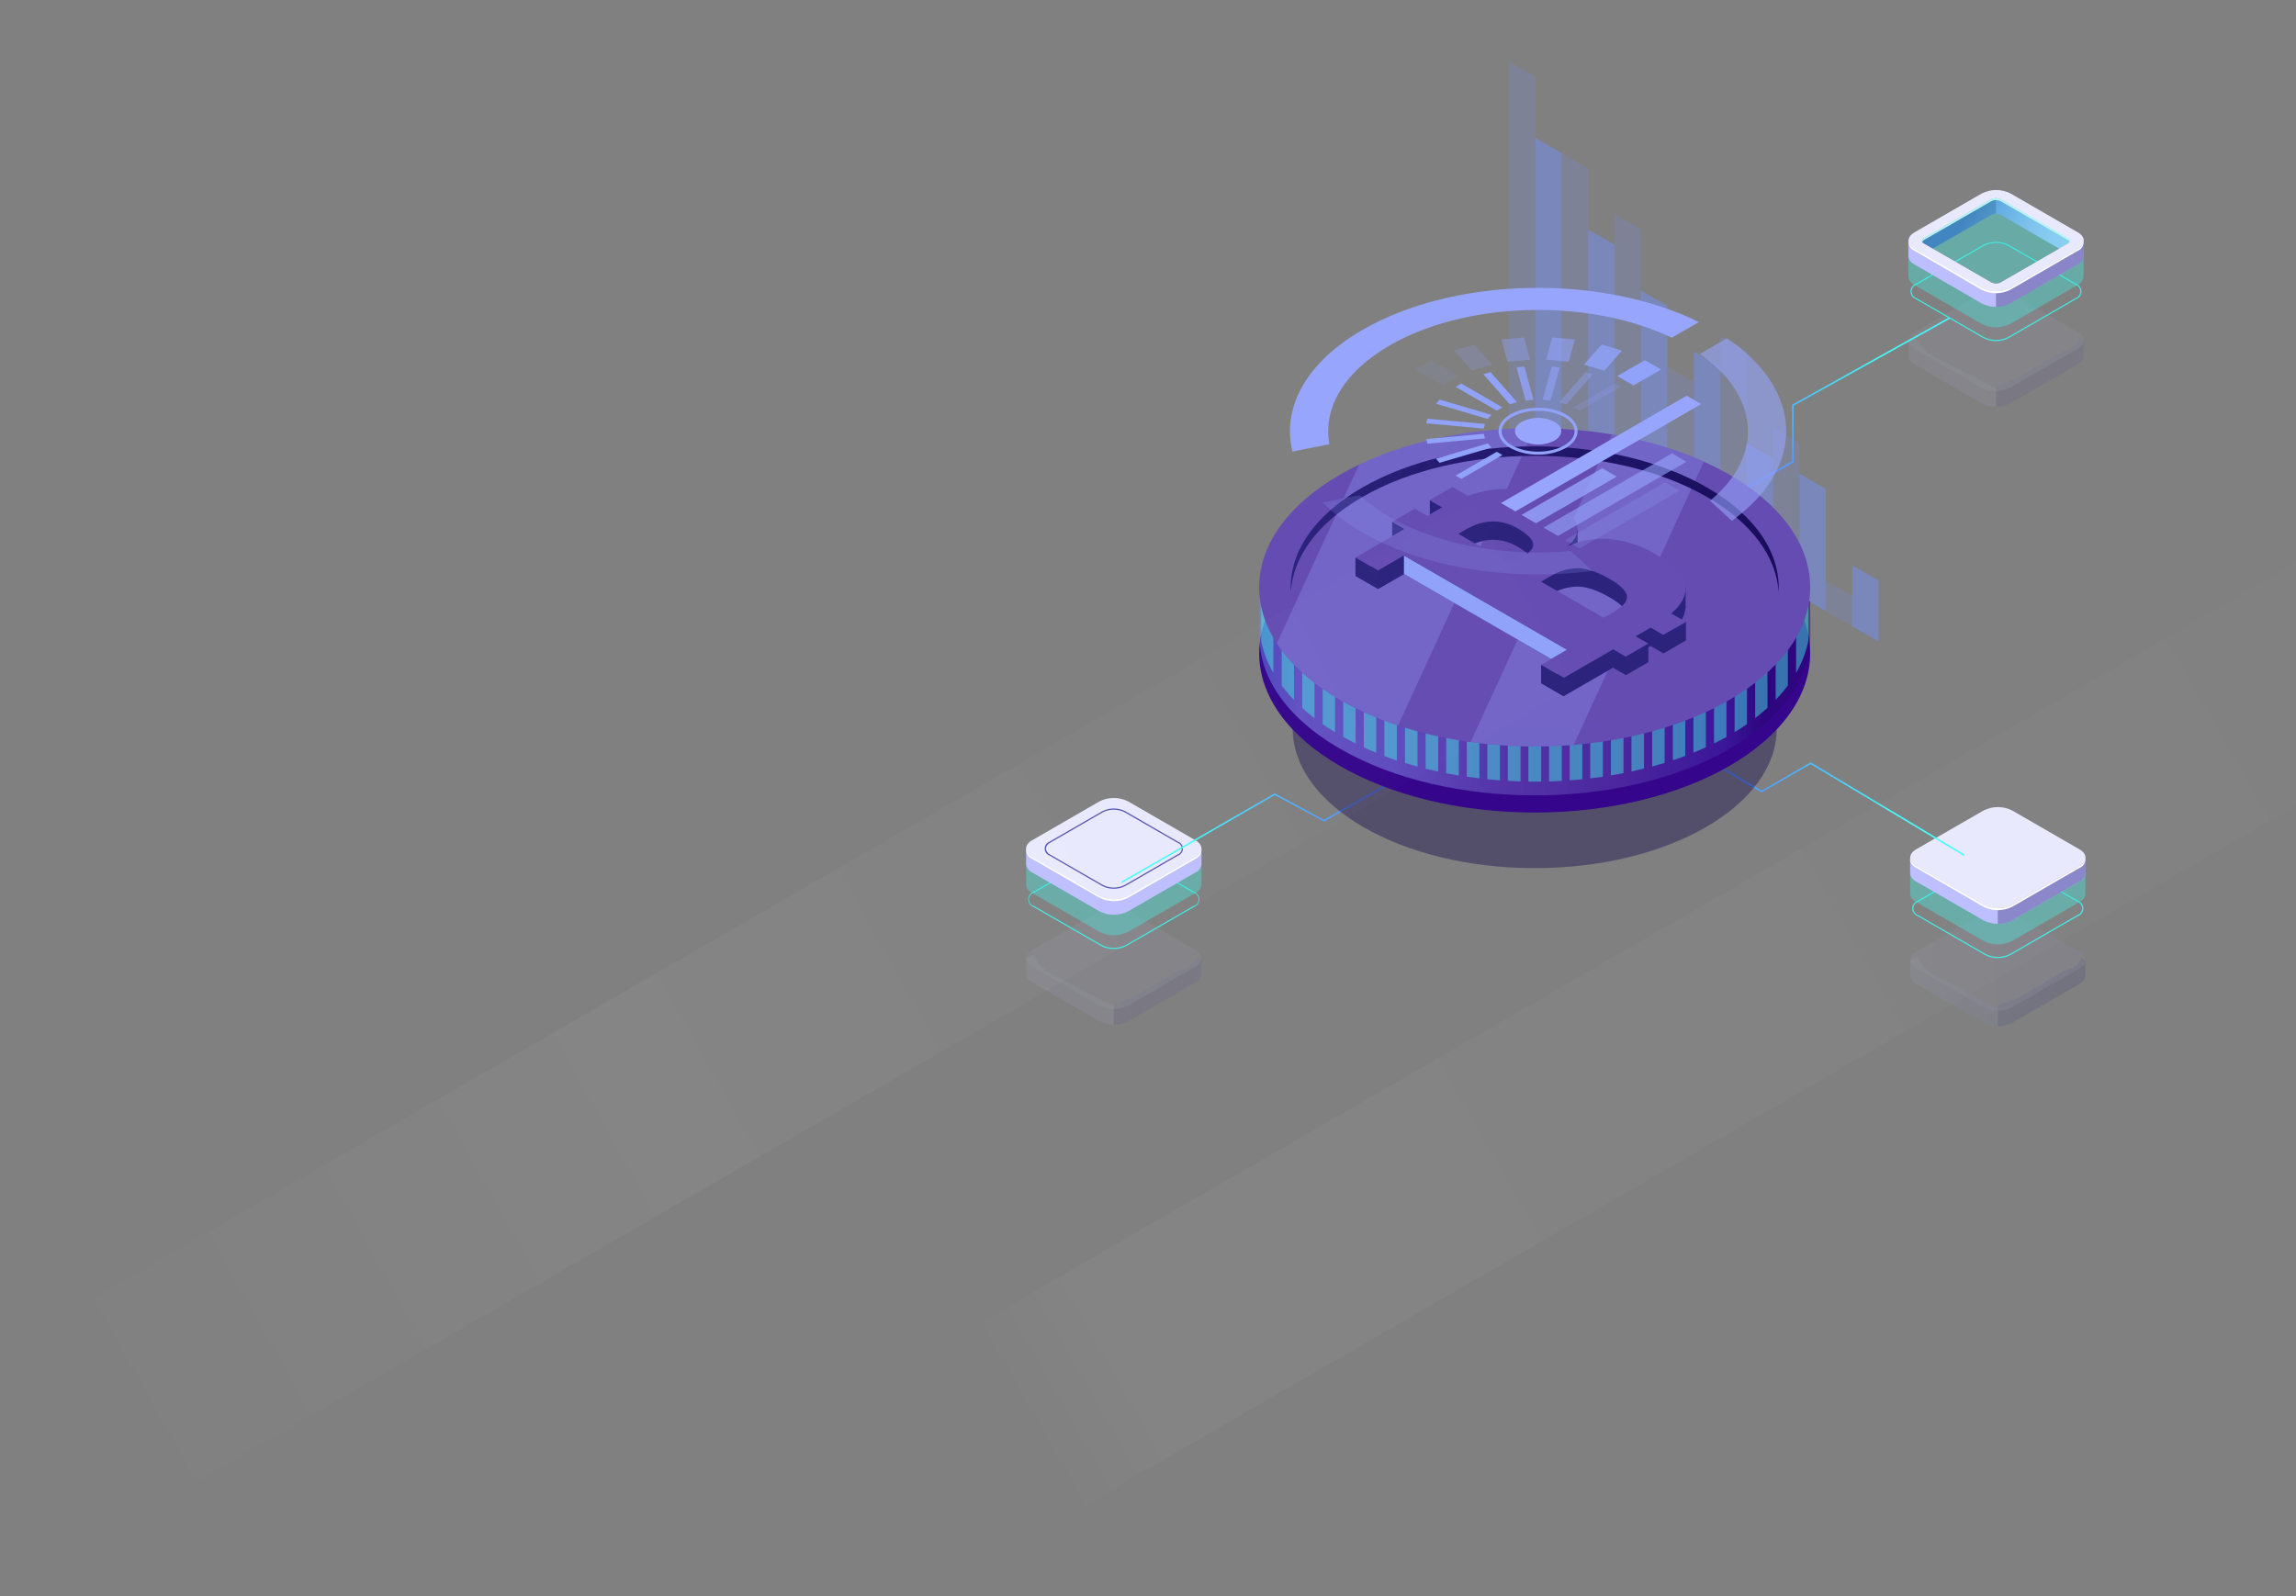 <svg width="1309" height="910" viewBox="0 0 1309 910" fill="none" xmlns="http://www.w3.org/2000/svg">
<rect x="0" y="0" width="1309" height="910" fill="#808080" stroke="none"/>
<g opacity="0.3">
<path opacity="0.3" d="M1188.93 556.146V547.437L1186.54 546.095C1185.86 550.197 1181.03 552.919 1176.97 553.482L1149.43 569.598L1137.42 573.933L1099.05 554.124L1099.94 553.619C1096.66 552.083 1094.89 548.584 1093.12 545.376L1090.54 546.912L1089 547.359V556.282C1089.1 557.296 1089.47 558.266 1090.06 559.095C1090.66 559.924 1091.46 560.583 1092.38 561.006L1130.88 583.206C1133.41 584.481 1136.2 585.146 1139.04 585.146C1141.87 585.146 1144.67 584.481 1147.2 583.206L1185.63 561.006C1186.54 560.588 1187.33 559.943 1187.92 559.133C1188.51 558.323 1188.88 557.374 1188.99 556.379C1189 556.302 1189 556.223 1188.99 556.146H1188.93Z" fill="url(#paint0_linear)"/>
<path opacity="0.3" d="M1176.96 553.482L1149.43 569.598L1138.98 573.37V585.15C1141.82 585.209 1144.63 584.54 1147.14 583.206L1185.57 561.006C1186.48 560.588 1187.27 559.943 1187.86 559.133C1188.45 558.323 1188.82 557.374 1188.93 556.379C1188.94 556.302 1188.94 556.223 1188.93 556.146V556.146V547.437L1186.74 546.212H1186.5C1185.77 550.255 1180.99 552.841 1176.96 553.482Z" fill="#0F054C"/>
<path opacity="0.3" d="M1130.88 574.342L1092.44 552.141C1087.93 549.556 1087.93 545.318 1092.44 542.713L1130.88 520.512C1133.41 519.237 1136.2 518.573 1139.04 518.573C1141.87 518.573 1144.67 519.237 1147.2 520.512L1185.63 542.713C1190.12 545.318 1190.12 549.556 1185.63 552.141L1147.2 574.342C1144.67 575.626 1141.87 576.295 1139.04 576.295C1136.2 576.295 1133.4 575.626 1130.88 574.342Z" fill="url(#paint1_linear)"/>
<g opacity="0.3">
<path opacity="0.3" d="M1130.88 574.342L1092.44 552.141C1087.93 549.556 1087.93 545.318 1092.44 542.713L1130.88 520.512C1133.41 519.237 1136.2 518.573 1139.04 518.573C1141.87 518.573 1144.67 519.237 1147.2 520.512L1185.63 542.713C1190.12 545.318 1190.12 549.556 1185.63 552.141L1147.2 574.342C1144.67 575.626 1141.87 576.295 1139.04 576.295C1136.2 576.295 1133.4 575.626 1130.88 574.342Z" fill="#0F054C"/>
</g>
</g>
<path d="M1138.98 546.29C1136.45 546.335 1133.96 545.74 1131.73 544.56L1093.3 522.359C1092.39 522.04 1091.6 521.447 1091.05 520.662C1090.49 519.877 1090.19 518.938 1090.19 517.975C1090.19 517.013 1090.49 516.074 1091.05 515.289C1091.6 514.504 1092.39 513.91 1093.3 513.592L1131.73 491.391C1133.97 490.26 1136.45 489.67 1138.97 489.67C1141.48 489.67 1143.96 490.26 1146.21 491.391L1184.66 513.592C1185.57 513.91 1186.35 514.504 1186.91 515.289C1187.47 516.074 1187.76 517.013 1187.76 517.975C1187.76 518.938 1187.47 519.877 1186.91 520.662C1186.35 521.447 1185.57 522.04 1184.66 522.359L1146.23 544.56C1143.99 545.74 1141.5 546.335 1138.98 546.29ZM1138.98 490.341C1136.57 490.293 1134.19 490.855 1132.06 491.974L1093.63 514.175C1092.83 514.44 1092.13 514.95 1091.64 515.632C1091.15 516.314 1090.88 517.134 1090.88 517.975C1090.88 518.817 1091.15 519.636 1091.64 520.319C1092.13 521.001 1092.83 521.511 1093.63 521.776L1132.06 543.976C1134.2 545.059 1136.57 545.624 1138.97 545.624C1141.37 545.624 1143.73 545.059 1145.88 543.976L1184.31 521.737C1185.11 521.472 1185.8 520.962 1186.29 520.28C1186.79 519.598 1187.05 518.778 1187.05 517.936C1187.05 517.095 1186.79 516.275 1186.29 515.593C1185.8 514.911 1185.11 514.401 1184.31 514.136L1145.88 491.935C1143.75 490.832 1141.37 490.283 1138.98 490.341V490.341Z" fill="#42E8E0"/>
<path opacity="0.4" d="M1188.93 509.451V496.29L1186.54 494.949C1185.86 499.07 1181.03 501.772 1176.97 502.336L1149.43 518.452L1137.42 522.787L1099.05 502.977L1099.94 502.472C1096.66 500.936 1094.89 497.437 1093.12 494.229L1090.54 495.765L1089 496.212V509.587C1089.1 510.601 1089.47 511.571 1090.06 512.4C1090.66 513.229 1091.46 513.888 1092.38 514.311L1130.88 536.511C1133.4 537.795 1136.2 538.465 1139.04 538.465C1141.87 538.465 1144.67 537.795 1147.2 536.511L1185.63 514.311C1186.54 513.893 1187.33 513.248 1187.92 512.438C1188.51 511.628 1188.88 510.679 1188.99 509.684C1189 509.607 1189 509.528 1188.99 509.451H1188.93Z" fill="#42E8E0"/>
<path d="M1188.93 497.748V489.039L1186.54 487.697C1185.86 491.819 1181.03 494.521 1176.97 495.085L1149.43 511.2L1137.42 515.535L1099.05 495.726L1099.94 495.221C1096.66 493.685 1094.89 490.186 1093.12 486.978L1090.54 488.533L1089 488.961V497.884C1089.1 498.898 1089.47 499.868 1090.06 500.697C1090.66 501.526 1091.46 502.185 1092.38 502.608L1130.88 524.808C1133.4 526.092 1136.2 526.762 1139.04 526.762C1141.87 526.762 1144.67 526.092 1147.2 524.808L1185.63 502.608C1186.54 502.19 1187.33 501.545 1187.92 500.735C1188.51 499.925 1188.88 498.976 1188.99 497.981C1189 497.904 1189 497.825 1188.99 497.748H1188.93Z" fill="url(#paint2_linear)"/>
<path opacity="0.3" d="M1176.96 495.084L1149.43 511.2L1138.98 514.971V526.752C1141.82 526.81 1144.63 526.141 1147.14 524.808L1185.57 502.607C1186.48 502.19 1187.27 501.545 1187.86 500.735C1188.45 499.924 1188.82 498.976 1188.93 497.981C1188.94 497.903 1188.94 497.825 1188.93 497.747V497.747V489.038L1186.74 487.813H1186.5C1185.77 491.857 1180.99 494.52 1176.96 495.084Z" fill="#0F054C"/>
<path d="M1130.88 515.904L1092.44 493.704C1087.93 491.099 1087.93 486.861 1092.44 484.275L1130.88 462.133C1133.4 460.849 1136.2 460.18 1139.04 460.18C1141.87 460.18 1144.67 460.849 1147.2 462.133L1185.63 484.334C1190.12 486.919 1190.12 491.157 1185.63 493.762L1147.14 515.904C1144.62 517.17 1141.83 517.829 1139.01 517.829C1136.18 517.829 1133.4 517.17 1130.88 515.904V515.904Z" fill="url(#paint3_linear)"/>
<path d="M1185.57 493.763L1147.14 515.905C1144.61 517.18 1141.81 517.844 1138.98 517.844C1136.14 517.844 1133.35 517.18 1130.82 515.905L1092.38 493.705C1091.54 493.309 1090.81 492.727 1090.23 492.002C1089.65 491.278 1089.24 490.43 1089.04 489.525C1088.77 491.469 1089.89 493.413 1092.38 494.774L1130.87 517.033C1133.4 518.317 1136.2 518.986 1139.04 518.986C1141.87 518.986 1144.67 518.317 1147.2 517.033L1185.63 494.832C1186.66 494.405 1187.53 493.672 1188.12 492.733C1188.72 491.794 1189.01 490.694 1188.95 489.583C1188.75 490.492 1188.33 491.341 1187.75 492.066C1187.16 492.79 1186.42 493.371 1185.57 493.763V493.763Z" fill="white"/>
<path d="M1119.68 488L1032.25 435.683L1004.46 451.718H1004.13L950 419.81L950.323 419L1004.46 450.746L1032.25 434.711L1032.9 435.035L1120 487.19L1119.68 488Z" fill="url(#paint4_linear)"/>
<g opacity="0.3">
<path opacity="0.3" d="M685 555.204V546.494L682.589 545.153C681.909 549.274 677.068 551.977 673.025 552.54L645.459 568.656L633.445 572.991L595.051 553.182L595.945 552.676C592.659 551.141 590.89 547.641 589.121 544.434L586.536 545.989L585 546.417V555.34C585.102 556.354 585.468 557.324 586.061 558.153C586.655 558.982 587.455 559.641 588.383 560.064L626.835 582.264C629.365 583.548 632.162 584.218 635 584.218C637.837 584.218 640.634 583.548 643.165 582.264L681.617 560.064C682.531 559.649 683.323 559.005 683.916 558.194C684.508 557.384 684.882 556.434 685 555.437C685 555.437 685 555.281 685 555.204V555.204Z" fill="url(#paint5_linear)"/>
<path opacity="0.3" d="M673.024 552.579L645.458 568.694L634.999 572.466V584.246C637.842 584.305 640.653 583.636 643.164 582.302L681.616 560.102C682.531 559.687 683.323 559.043 683.915 558.233C684.508 557.422 684.881 556.472 684.999 555.475C684.999 555.475 684.999 555.32 684.999 555.242V546.533L682.783 545.308H682.55C681.811 549.313 677.029 551.976 673.024 552.579Z" fill="#0F054C"/>
<path opacity="0.3" d="M626.835 573.419L588.383 551.218C583.872 548.613 583.872 544.375 588.383 541.79L626.835 519.531C629.365 518.247 632.162 517.578 635 517.578C637.837 517.578 640.634 518.247 643.165 519.531L681.617 541.732C686.108 544.317 686.108 548.555 681.617 551.16L643.165 573.419C640.632 574.694 637.835 575.358 635 575.358C632.164 575.358 629.368 574.694 626.835 573.419V573.419Z" fill="url(#paint6_linear)"/>
<g opacity="0.3">
<path opacity="0.3" d="M626.835 573.419L588.383 551.218C583.873 548.613 583.873 544.375 588.383 541.79L626.835 519.531C629.365 518.247 632.163 517.577 635 517.577C637.838 517.577 640.635 518.247 643.165 519.531L681.617 541.731C686.108 544.317 686.108 548.555 681.617 551.16L643.165 573.419C640.632 574.694 637.836 575.358 635 575.358C632.165 575.358 629.368 574.694 626.835 573.419V573.419Z" fill="#0F054C"/>
</g>
</g>
<path d="M635 541.11C632.474 541.165 629.977 540.569 627.749 539.379L589.296 517.179C588.395 516.856 587.615 516.262 587.064 515.479C586.513 514.696 586.217 513.762 586.217 512.805C586.217 511.847 586.513 510.913 587.064 510.13C587.615 509.347 588.395 508.754 589.296 508.431L627.749 486.23C629.996 485.09 632.48 484.495 635 484.495C637.52 484.495 640.004 485.09 642.251 486.23L680.703 508.431C681.605 508.754 682.384 509.347 682.936 510.13C683.487 510.913 683.783 511.847 683.783 512.805C683.783 513.762 683.487 514.696 682.936 515.479C682.384 516.262 681.605 516.856 680.703 517.179L642.251 539.379C640.022 540.569 637.525 541.165 635 541.11ZM628.079 538.796C630.222 539.879 632.589 540.444 634.99 540.444C637.391 540.444 639.758 539.879 641.901 538.796L680.353 516.596C681.212 516.4 681.979 515.918 682.529 515.229C683.078 514.541 683.377 513.686 683.377 512.805C683.377 511.924 683.078 511.069 682.529 510.38C681.979 509.691 681.212 509.21 680.353 509.014L641.901 486.814C639.761 485.721 637.393 485.152 634.99 485.152C632.587 485.152 630.219 485.721 628.079 486.814L589.627 509.014C588.768 509.21 588.001 509.691 587.451 510.38C586.902 511.069 586.603 511.924 586.603 512.805C586.603 513.686 586.902 514.541 587.451 515.229C588.001 515.918 588.768 516.4 589.627 516.596L628.079 538.796Z" fill="#42E8E0"/>
<path opacity="0.4" d="M685 504.29V491.11L682.589 489.768C681.909 493.89 677.068 496.592 673.024 497.155L645.459 513.271L633.445 517.587L595.05 497.778L595.945 497.272C592.659 495.736 590.89 492.237 589.121 489.03L586.536 490.585L585 491.012V504.407C585.093 505.421 585.456 506.392 586.051 507.219C586.646 508.046 587.451 508.7 588.383 509.111L626.835 531.312C629.365 532.596 632.162 533.265 635 533.265C637.837 533.265 640.634 532.596 643.165 531.312L681.617 509.111C682.531 508.696 683.323 508.052 683.916 507.242C684.508 506.431 684.882 505.482 685 504.484C685 504.484 685 504.329 685 504.251V504.29Z" fill="#42E8E0"/>
<path d="M685 492.568V483.859L682.589 482.517C681.909 486.638 677.068 489.341 673.024 489.904L645.459 506.02L633.445 510.355L595.05 490.546L595.945 490.04C592.659 488.505 590.89 485.006 589.121 481.817L586.536 483.353L585 483.781V492.723C585.105 493.734 585.472 494.7 586.066 495.525C586.659 496.35 587.458 497.006 588.383 497.428L626.835 519.628C629.365 520.912 632.162 521.582 635 521.582C637.837 521.582 640.634 520.912 643.165 519.628L681.617 497.428C682.531 497.013 683.323 496.369 683.916 495.559C684.508 494.748 684.882 493.798 685 492.801C685 492.801 685 492.645 685 492.568V492.568Z" fill="url(#paint7_linear)"/>
<path d="M626.835 510.783L588.383 488.582C583.872 485.977 583.872 481.739 588.383 479.154L626.835 456.953C629.365 455.669 632.162 455 635 455C637.837 455 640.634 455.669 643.165 456.953L681.617 479.154C686.108 481.759 686.108 485.977 681.617 488.582L643.165 510.783C640.634 512.067 637.837 512.736 635 512.736C632.162 512.736 629.365 512.067 626.835 510.783Z" fill="url(#paint8_linear)"/>
<path d="M635 506.739C632.719 506.79 630.463 506.255 628.449 505.184L598.414 487.843C597.593 487.552 596.882 487.013 596.379 486.301C595.876 485.589 595.607 484.739 595.607 483.868C595.607 482.996 595.876 482.146 596.379 481.434C596.882 480.723 597.593 480.184 598.414 479.892L628.449 462.552C630.478 461.518 632.723 460.978 635 460.978C637.277 460.978 639.522 461.518 641.551 462.552L671.586 479.892C672.408 480.184 673.118 480.723 673.621 481.434C674.124 482.146 674.394 482.996 674.394 483.868C674.394 484.739 674.124 485.589 673.621 486.301C673.118 487.013 672.408 487.552 671.586 487.843L641.551 505.184C639.537 506.255 637.281 506.79 635 506.739V506.739ZM628.779 504.601C630.704 505.579 632.832 506.089 634.99 506.089C637.149 506.089 639.277 505.579 641.201 504.601L671.256 487.26C671.977 487.032 672.607 486.581 673.054 485.971C673.501 485.361 673.742 484.624 673.742 483.868C673.742 483.112 673.501 482.375 673.054 481.765C672.607 481.155 671.977 480.703 671.256 480.476L641.201 463.154C639.277 462.176 637.149 461.666 634.99 461.666C632.832 461.666 630.704 462.176 628.779 463.154L598.744 480.495C598.069 480.789 597.485 481.257 597.051 481.851C596.617 482.446 596.349 483.145 596.276 483.878C596.352 484.612 596.62 485.312 597.054 485.91C597.487 486.507 598.07 486.979 598.744 487.28L628.779 504.601Z" fill="#5351AF"/>
<path d="M681.617 488.583L643.164 510.783C640.634 512.067 637.837 512.737 634.999 512.737C632.162 512.737 629.365 512.067 626.835 510.783L588.382 488.583C587.543 488.187 586.806 487.605 586.226 486.88C585.647 486.156 585.24 485.309 585.039 484.403C584.994 485.517 585.29 486.618 585.888 487.559C586.485 488.501 587.355 489.237 588.382 489.671L626.835 511.872C629.367 513.147 632.164 513.811 634.999 513.811C637.835 513.811 640.631 513.147 643.164 511.872L681.617 489.671C682.643 489.239 683.512 488.502 684.107 487.56C684.701 486.618 684.992 485.516 684.941 484.403C684.742 485.307 684.34 486.154 683.763 486.878C683.187 487.603 682.453 488.186 681.617 488.583V488.583Z" fill="white"/>
<path d="M639.709 503.441L726.839 453.308L754.723 468.352L755.046 468.35L809.002 437.768L808.674 437.002L754.718 467.43L726.834 452.386L726.189 452.697L639.382 502.675L639.709 503.441Z" fill="url(#paint9_linear)"/>
<g opacity="0.3">
<path opacity="0.3" d="M1187.9 202.896V194.187L1185.5 192.845C1184.82 196.947 1179.98 199.669 1175.94 200.232L1148.4 216.329L1136.4 220.683L1098.04 200.874L1098.93 200.349C1095.65 198.833 1093.88 195.314 1092.12 192.126L1089.53 193.662L1088 194.089V203.032C1088.09 204.047 1088.45 205.019 1089.05 205.846C1089.64 206.674 1090.45 207.326 1091.38 207.736L1129.79 229.937C1132.32 231.221 1135.12 231.89 1137.95 231.89C1140.79 231.89 1143.58 231.221 1146.11 229.937L1184.52 207.736C1185.44 207.322 1186.23 206.678 1186.82 205.867C1187.41 205.057 1187.79 204.107 1187.9 203.11V202.896V202.896Z" fill="url(#paint10_linear)"/>
<path opacity="0.3" d="M1175.94 200.232L1148.4 216.329L1137.95 220.119V231.9C1140.79 231.959 1143.6 231.289 1146.11 229.956L1184.52 207.756C1185.44 207.341 1186.23 206.697 1186.82 205.886C1187.41 205.076 1187.78 204.126 1187.9 203.129V202.915V194.206L1185.71 192.981H1185.47C1184.7 197.005 1179.94 199.669 1175.94 200.232Z" fill="#0F054C"/>
<path opacity="0.3" d="M1129.79 221.091L1091.48 198.891C1086.97 196.286 1086.97 192.067 1091.48 189.462L1129.79 167.184C1132.32 165.9 1135.12 165.231 1137.95 165.231C1140.79 165.231 1143.58 165.9 1146.11 167.184L1184.52 189.385C1189.03 191.99 1189.03 196.208 1184.52 198.813L1146.11 221.014C1143.59 222.31 1140.8 222.992 1137.96 223.006C1135.13 223.019 1132.33 222.363 1129.79 221.091V221.091Z" fill="url(#paint11_linear)"/>
<g opacity="0.3">
<path opacity="0.3" d="M1129.79 221.091L1091.48 198.891C1086.97 196.286 1086.97 192.067 1091.48 189.462L1129.79 167.184C1132.32 165.9 1135.12 165.231 1137.95 165.231C1140.79 165.231 1143.58 165.9 1146.11 167.184L1184.52 189.385C1189.03 191.99 1189.03 196.208 1184.52 198.813L1146.11 221.014C1143.59 222.31 1140.8 222.992 1137.96 223.006C1135.13 223.019 1132.33 222.363 1129.79 221.091V221.091Z" fill="#0F054C"/>
</g>
</g>
<path d="M1137.95 194.498C1135.43 194.543 1132.94 193.948 1130.71 192.768L1092.29 170.567C1091.39 170.248 1090.6 169.655 1090.04 168.87C1089.49 168.085 1089.19 167.146 1089.19 166.183C1089.19 165.221 1089.49 164.282 1090.04 163.497C1090.6 162.712 1091.39 162.118 1092.29 161.8L1130.71 139.599C1132.96 138.467 1135.44 137.878 1137.95 137.878C1140.47 137.878 1142.95 138.467 1145.2 139.599L1183.61 161.8C1184.52 162.118 1185.31 162.712 1185.86 163.497C1186.42 164.282 1186.72 165.221 1186.72 166.183C1186.72 167.146 1186.42 168.085 1185.86 168.87C1185.31 169.655 1184.52 170.248 1183.61 170.567L1145.2 192.768C1142.97 193.948 1140.47 194.543 1137.95 194.498ZM1137.95 138.53C1135.55 138.488 1133.18 139.057 1131.06 140.182L1092.62 162.383C1091.83 162.648 1091.13 163.158 1090.64 163.84C1090.15 164.522 1089.88 165.342 1089.88 166.183C1089.88 167.025 1090.15 167.844 1090.64 168.527C1091.13 169.209 1091.83 169.719 1092.62 169.984L1131.06 192.184C1133.2 193.267 1135.56 193.832 1137.96 193.832C1140.36 193.832 1142.73 193.267 1144.87 192.184L1183.28 169.984C1184.08 169.719 1184.77 169.209 1185.27 168.527C1185.76 167.844 1186.02 167.025 1186.02 166.183C1186.02 165.342 1185.76 164.522 1185.27 163.84C1184.77 163.158 1184.08 162.648 1183.28 162.383L1144.87 140.182C1142.74 139.057 1140.36 138.488 1137.95 138.53V138.53Z" fill="#42E8E0"/>
<path opacity="0.4" d="M1187.9 157.659V144.498L1185.5 143.156C1184.82 147.258 1179.98 149.98 1175.94 150.544L1148.4 166.659L1136.4 171.072L1098.04 151.263L1098.93 150.757C1095.65 149.222 1093.88 145.722 1092.12 142.515L1089.53 144.051L1088 144.498V157.873C1088.12 158.883 1088.51 159.844 1089.12 160.659C1089.73 161.474 1090.54 162.115 1091.48 162.519L1129.79 184.68C1132.32 185.964 1135.12 186.634 1137.95 186.634C1140.79 186.634 1143.58 185.964 1146.11 184.68L1184.52 162.48C1185.44 162.065 1186.23 161.421 1186.82 160.611C1187.41 159.8 1187.79 158.85 1187.9 157.853V157.62V157.659Z" fill="#42E8E0"/>
<path d="M1187.9 145.956V137.247L1185.5 135.905C1184.82 140.007 1179.98 142.729 1175.94 143.292L1148.4 159.408L1136.4 163.743L1098.04 143.856L1098.93 143.351C1095.65 141.815 1093.88 138.316 1092.12 135.108L1089.53 136.644L1088 137.091V146.014C1088.1 147.028 1088.47 147.998 1089.06 148.827C1089.65 149.656 1090.45 150.315 1091.38 150.738L1129.79 173.016C1132.33 174.291 1135.12 174.956 1137.95 174.956C1140.78 174.956 1143.58 174.291 1146.11 173.016L1184.52 150.816C1185.44 150.401 1186.23 149.757 1186.82 148.947C1187.41 148.136 1187.79 147.186 1187.9 146.189V145.956Z" fill="url(#paint12_linear)"/>
<path opacity="0.3" d="M1175.94 143.293L1148.4 159.409L1137.95 163.18V174.961C1140.79 175.019 1143.6 174.35 1146.11 173.017L1184.52 150.816C1185.44 150.402 1186.23 149.758 1186.82 148.947C1187.41 148.137 1187.78 147.187 1187.9 146.19V145.956V137.247L1185.71 136.022H1185.47C1184.7 140.066 1179.94 142.729 1175.94 143.293Z" fill="#0F054C"/>
<path d="M1098.93 143.428L1135.35 122.472C1136.16 122.065 1137.05 121.853 1137.96 121.853C1138.87 121.853 1139.76 122.065 1140.57 122.472L1176.33 143.137L1175.94 143.37C1179.98 142.806 1184.82 140.084 1185.49 135.983L1145.35 113.627L1133.7 110.536L1124.18 116.134L1092.14 135.263C1093.88 138.393 1095.65 141.912 1098.93 143.428Z" fill="url(#paint13_linear)"/>
<path opacity="0.3" d="M1137.95 111.605L1133.68 110.458L1124.16 116.057L1092.12 135.186C1093.88 138.393 1095.65 141.893 1098.93 143.428L1135.35 122.472C1136.15 122.033 1137.04 121.811 1137.95 121.83V111.605Z" fill="#0F054C"/>
<path d="M1129.79 164.152L1091.48 141.912C1086.97 139.327 1086.97 135.089 1091.48 132.484L1129.89 110.283C1132.42 109.008 1135.22 108.344 1138.05 108.344C1140.88 108.344 1143.68 109.008 1146.21 110.283L1184.62 132.484C1189.13 135.089 1189.13 139.327 1184.62 141.912L1146.21 164.113C1143.67 165.419 1140.86 166.104 1138 166.11C1135.15 166.117 1132.34 165.446 1129.79 164.152ZM1140.57 113.608C1139.76 113.201 1138.87 112.989 1137.96 112.989C1137.05 112.989 1136.16 113.201 1135.35 113.608L1096.93 135.808C1096.61 135.912 1096.33 136.115 1096.14 136.387C1095.94 136.66 1095.83 136.988 1095.83 137.324C1095.83 137.661 1095.94 137.989 1096.14 138.262C1096.33 138.534 1096.61 138.737 1096.93 138.841L1135.35 161.041C1136.16 161.448 1137.05 161.66 1137.96 161.66C1138.87 161.66 1139.76 161.448 1140.57 161.041L1178.99 138.841C1179.3 138.728 1179.57 138.521 1179.76 138.25C1179.95 137.979 1180.05 137.656 1180.05 137.324C1180.05 136.993 1179.95 136.67 1179.76 136.399C1179.57 136.128 1179.3 135.921 1178.99 135.808L1140.57 113.608Z" fill="url(#paint14_linear)"/>
<path d="M1178.99 135.73L1140.57 113.53C1139.76 113.123 1138.87 112.911 1137.96 112.911C1137.05 112.911 1136.16 113.123 1135.35 113.53L1096.93 135.73C1095.96 136.294 1095.65 137.071 1095.96 137.791C1096.18 137.377 1096.52 137.038 1096.93 136.819L1135.35 114.696C1136.16 114.289 1137.05 114.077 1137.96 114.077C1138.87 114.077 1139.76 114.289 1140.57 114.696L1178.99 136.897C1179.4 137.116 1179.73 137.455 1179.94 137.869C1180.25 137.071 1179.94 136.294 1178.99 135.73Z" fill="white"/>
<path d="M1184.53 141.912L1146.11 164.112C1143.58 165.397 1140.79 166.066 1137.95 166.066C1135.12 166.066 1132.32 165.397 1129.8 164.112L1091.48 141.912C1090.64 141.522 1089.9 140.944 1089.32 140.222C1088.74 139.501 1088.34 138.655 1088.14 137.752C1088.09 138.863 1088.39 139.961 1088.99 140.899C1089.58 141.837 1090.45 142.57 1091.48 143.001L1129.8 165.24C1132.32 166.524 1135.12 167.193 1137.95 167.193C1140.79 167.193 1143.58 166.524 1146.11 165.24L1184.53 143.039C1185.55 142.609 1186.42 141.876 1187.01 140.938C1187.61 140 1187.91 138.902 1187.87 137.791C1187.66 138.687 1187.25 139.525 1186.67 140.239C1186.09 140.953 1185.36 141.526 1184.53 141.912Z" fill="white"/>
<path d="M1130.88 163.53L1092.47 141.329C1088.58 139.074 1088.58 135.497 1092.47 133.164L1130.88 110.964C1133.07 109.844 1135.49 109.261 1137.95 109.261C1140.41 109.261 1142.83 109.844 1145.02 110.964L1183.44 133.164C1187.32 135.419 1187.32 138.996 1183.44 141.329L1145.02 163.53C1142.83 164.649 1140.41 165.233 1137.95 165.233C1135.49 165.233 1133.07 164.649 1130.88 163.53V163.53ZM1141.64 112.986C1140.5 112.4 1139.23 112.095 1137.95 112.095C1136.67 112.095 1135.4 112.4 1134.26 112.986L1095.85 135.108C1095.4 135.258 1095.01 135.546 1094.73 135.929C1094.46 136.313 1094.31 136.774 1094.31 137.247C1094.31 137.72 1094.46 138.18 1094.73 138.564C1095.01 138.948 1095.4 139.235 1095.85 139.385L1134.2 161.586C1135.35 162.16 1136.61 162.46 1137.89 162.46C1139.17 162.46 1140.44 162.16 1141.58 161.586L1180.02 139.385C1180.47 139.235 1180.86 138.948 1181.13 138.564C1181.41 138.18 1181.56 137.72 1181.56 137.247C1181.56 136.774 1181.41 136.313 1181.13 135.929C1180.86 135.546 1180.47 135.258 1180.02 135.108L1141.64 112.986Z" fill="url(#paint15_linear)"/>
<path opacity="0.4" d="M1140.57 113.53C1139.76 113.123 1138.87 112.911 1137.96 112.911C1137.06 112.911 1136.16 113.123 1135.35 113.53L1096.93 135.73C1096.61 135.834 1096.34 136.037 1096.14 136.309C1095.94 136.582 1095.83 136.91 1095.83 137.246C1095.83 137.583 1095.94 137.911 1096.14 138.184C1096.34 138.456 1096.61 138.659 1096.93 138.763L1135.35 160.963C1136.16 161.37 1137.06 161.582 1137.96 161.582C1138.87 161.582 1139.76 161.37 1140.57 160.963L1178.99 138.763C1179.3 138.65 1179.57 138.443 1179.76 138.172C1179.95 137.901 1180.05 137.578 1180.05 137.246C1180.05 136.915 1179.95 136.592 1179.76 136.321C1179.57 136.05 1179.3 135.843 1178.99 135.73L1140.57 113.53Z" fill="#42E8E0"/>
<path d="M1111.59 181.78L1022.57 231.333L1022.56 263.421L1022.4 263.701L967.701 294.629L967.162 293.944L1021.72 262.935L1021.73 230.847L1022.34 230.449L1111.05 181.095L1111.59 181.78Z" fill="url(#paint16_linear)"/>
<path opacity="0.5" d="M1056.02 322.296L1071.09 331.015V365.83L1056.02 357.126V322.296Z" fill="#758EF5"/>
<path opacity="0.2" d="M1040.96 331.015L1056.02 339.719V357.126L1040.96 348.423V331.015Z" fill="#758EF5"/>
<path opacity="0.5" d="M1025.9 270.059L1040.96 278.778V348.423L1025.9 339.719V270.059Z" fill="#758EF5"/>
<path opacity="0.2" d="M1010.82 243.948L1025.9 252.652V339.719L1010.82 331.015V243.948Z" fill="#758EF5"/>
<path opacity="0.5" d="M995.757 252.652L1010.82 261.355V331.015L995.757 322.296V252.652Z" fill="#758EF5"/>
<path opacity="0.2" d="M980.693 191.711L995.756 200.415V322.296L980.693 313.592V191.711Z" fill="#758EF5"/>
<path opacity="0.5" d="M965.632 200.415L980.694 209.119V313.593L965.632 304.889V200.415Z" fill="#758EF5"/>
<path opacity="0.2" d="M950.569 209.118L965.632 217.822V304.888L950.569 296.185V209.118Z" fill="#758EF5"/>
<path opacity="0.5" d="M935.492 165.585L950.57 174.304V296.185L935.492 287.482V165.585Z" fill="#758EF5"/>
<path opacity="0.2" d="M920.429 122.067L935.491 130.77V287.482L920.429 278.762V122.067Z" fill="#758EF5"/>
<path opacity="0.5" d="M905.366 130.771L920.429 139.474V278.763L905.366 270.059V130.771Z" fill="#758EF5"/>
<path opacity="0.2" d="M890.304 87.237L905.366 95.94V270.059L890.304 261.355V87.237Z" fill="#758EF5"/>
<path opacity="0.5" d="M875.225 78.533L890.303 87.237V261.355L875.225 252.652V78.533Z" fill="#758EF5"/>
<path opacity="0.2" d="M860.163 35L875.226 43.704V252.652L860.163 243.948V35Z" fill="#758EF5"/>
<path opacity="0.4" d="M874.96 495C951.176 495 1012.96 459.296 1012.96 415.254C1012.96 371.211 951.176 335.507 874.96 335.507C798.744 335.507 736.959 371.211 736.959 415.254C736.959 459.296 798.744 495 874.96 495Z" fill="#0F054C"/>
<path d="M874.961 463.294C961.708 463.294 1032.03 422.657 1032.03 372.528C1032.03 322.399 961.708 281.762 874.961 281.762C788.213 281.762 717.891 322.399 717.891 372.528C717.891 422.657 788.213 463.294 874.961 463.294Z" fill="url(#paint17_linear)"/>
<path opacity="0.48" d="M1032.05 342.641H1028.16C1021.86 326.477 1007.82 311.106 986.036 298.533C924.699 263.081 825.239 263.081 763.979 298.533C743.404 310.422 729.817 324.783 722.969 339.968H718.046V360.095C716.82 384.201 732.131 408.54 763.979 426.926C825.317 462.362 924.776 462.362 986.114 426.926C1016.78 409.192 1032.12 385.972 1032.12 362.737L1032.05 342.641Z" fill="url(#paint18_linear)"/>
<path opacity="0.48" d="M1028.17 334.838C1027.95 334.279 1027.71 333.719 1027.47 333.16V319.933H1019.24V318.985C1017.09 316.098 1014.75 313.351 1012.25 310.764V319.933H1007.59V306.21C1005.41 304.22 1003.07 302.272 1000.57 300.366V319.965H995.913V296.884C993.661 295.33 991.254 293.776 988.863 292.315V319.887H984.204V289.58C981.906 288.285 979.551 287.041 977.139 285.85V319.887H972.48V283.689C970.151 282.653 967.791 281.617 965.399 280.581V319.887H960.741V288.103H953.644V319.933H948.986V296.884H941.858V319.98H937.2V305.619H930.057V319.98H925.491V314.369H918.395V319.98H831.653V314.369H824.479V319.98H819.913V305.619H812.801V319.98H808.143V296.884H801.015V319.98H796.357V288.103H789.26V319.933H784.602V280.596C782.21 281.57 779.85 282.606 777.521 283.705V319.98H772.862V285.865C770.455 287.062 768.095 288.29 765.797 289.58V319.933H761.138V292.315C758.685 293.786 756.335 295.304 754.088 296.869V319.933H749.43V300.288C746.93 302.184 744.6 304.143 742.411 306.132V319.933H737.752V310.608C735.258 313.199 732.925 315.939 730.764 318.814V319.856H722.534V332.056H719.041V365.798C720.403 372.098 722.756 378.142 726.013 383.703V362.674H730.764V390.914C732.916 393.791 735.25 396.527 737.752 399.105V362.674H742.411V403.674C744.6 405.648 746.945 407.607 749.43 409.503V362.674H754.088V412.922C756.345 414.476 758.695 415.999 761.138 417.491V362.674H765.797V420.18C768.095 421.455 770.45 422.693 772.862 423.895V362.674H777.521V426.133C779.85 427.169 782.21 428.205 784.602 429.241V362.721H789.26V431.106C791.589 431.992 793.919 432.831 796.357 433.64V362.674H801.015V435.007C803.376 435.738 805.674 436.422 808.143 437.074V362.674H812.801V438.318C815.162 438.893 817.537 439.452 819.944 439.965V362.721H824.51V440.913C826.886 441.38 829.277 441.799 831.684 442.203V362.674H836.234V442.856C838.61 443.214 841.016 443.524 843.423 443.82V362.674H847.942V444.317C850.334 444.55 852.74 444.752 855.163 444.939V362.674H859.651V445.234C862.073 445.358 864.48 445.467 866.902 445.545V362.674H871.375V445.638C873.818 445.638 876.256 445.638 878.688 445.638V362.674H883.161V445.545C885.583 445.545 887.99 445.358 890.412 445.234V362.674H894.9V444.939C897.323 444.752 899.729 444.55 902.121 444.301V362.674H906.64V443.804C909.047 443.524 911.453 443.198 913.829 442.856V362.674H918.395V442.141C920.802 441.753 923.193 441.317 925.569 440.851V362.674H930.134V439.872C932.541 439.344 934.917 438.8 937.277 438.209V362.674H941.936V437.059C944.327 436.406 946.703 435.707 949.063 434.992V362.674H953.722V433.5C956.113 432.707 958.489 431.945 960.818 430.982V362.674H965.477V429.163C967.868 428.184 970.229 427.174 972.558 426.055V362.674H977.216V423.895C979.629 422.693 981.984 421.455 984.282 420.18V362.674H988.94V417.46C991.394 415.968 993.744 414.44 995.99 412.875V362.674H1000.65V409.456C1003.13 407.539 1005.47 405.591 1007.67 403.612V362.674H1012.33V399.058C1014.83 396.474 1017.17 393.728 1019.31 390.837V362.674H1023.99V383.641C1027.27 378.031 1029.63 371.927 1030.96 365.565V334.854L1028.17 334.838Z" fill="url(#paint19_linear)"/>
<path d="M874.961 425.636C961.708 425.636 1032.03 384.999 1032.03 334.87C1032.03 284.741 961.708 244.104 874.961 244.104C788.213 244.104 717.891 284.741 717.891 334.87C717.891 384.999 788.213 425.636 874.961 425.636Z" fill="url(#paint20_linear)"/>
<path opacity="0.3" d="M875.023 244.041C839.432 244.041 803.841 250.989 774.865 264.868L728 366.824C735.64 378.558 747.581 389.547 763.902 398.981C774.434 404.983 785.554 409.889 797.086 413.621L875.023 244.041Z" fill="#91A2FA"/>
<path opacity="0.3" d="M919.03 247.74L838.406 423.149C857.889 425.797 877.602 426.318 897.197 424.703L971.407 263.236C954.679 255.857 937.078 250.65 919.03 247.74V247.74Z" fill="#91A2FA"/>
<g opacity="0.05">
<path opacity="0.05" d="M874.961 415.254C951.786 415.254 1014.06 379.265 1014.06 334.87C1014.06 290.475 951.786 254.486 874.961 254.486C798.136 254.486 735.857 290.475 735.857 334.87C735.857 379.265 798.136 415.254 874.961 415.254Z" fill="url(#paint21_linear)"/>
<g opacity="0.05">
<path opacity="0.05" d="M626.491 334.528L625 333.658L867.337 193.623L868.828 194.493L626.491 334.528Z" fill="#91A2FA"/>
<path opacity="0.05" d="M630.761 336.983L629.27 336.128L871.607 196.094L873.098 196.949L630.761 336.983Z" fill="#91A2FA"/>
<path opacity="0.05" d="M635.032 339.455L633.541 338.6L875.878 198.566L877.369 199.42L635.032 339.455Z" fill="#91A2FA"/>
<path opacity="0.05" d="M639.302 341.926L637.811 341.071L880.148 201.037L881.639 201.891L639.302 341.926Z" fill="#91A2FA"/>
<path opacity="0.05" d="M643.572 344.397L642.082 343.527L884.418 203.492L885.909 204.363L643.572 344.397Z" fill="#91A2FA"/>
<path opacity="0.05" d="M647.842 346.853L646.352 345.998L888.688 205.963L890.179 206.818L647.842 346.853Z" fill="#91A2FA"/>
<path opacity="0.05" d="M652.113 349.324L650.622 348.469L892.959 208.434L894.434 209.289L652.113 349.324Z" fill="#91A2FA"/>
<path opacity="0.05" d="M656.383 351.795L654.893 350.94L897.229 210.906L898.705 211.761L656.383 351.795Z" fill="#91A2FA"/>
<path opacity="0.05" d="M660.653 354.267L659.163 353.396L901.499 213.362L902.975 214.217L660.653 354.267Z" fill="#91A2FA"/>
<path opacity="0.05" d="M664.924 356.722L663.433 355.867L905.77 215.833L907.245 216.688L664.924 356.722Z" fill="#91A2FA"/>
<path opacity="0.05" d="M669.178 359.193L667.703 358.338L910.04 218.304L911.515 219.159L669.178 359.193Z" fill="#91A2FA"/>
<path opacity="0.05" d="M673.449 361.665L671.974 360.81L914.311 220.775L915.786 221.63L673.449 361.665Z" fill="#91A2FA"/>
<path opacity="0.05" d="M677.719 364.12L676.244 363.265L918.581 223.23L920.056 224.085L677.719 364.12Z" fill="#91A2FA"/>
<path opacity="0.05" d="M681.99 366.591L680.515 365.736L922.852 225.702L924.327 226.557L681.99 366.591Z" fill="#91A2FA"/>
<path opacity="0.05" d="M686.26 369.062L684.785 368.207L927.122 228.173L928.597 229.028L686.26 369.062Z" fill="#91A2FA"/>
<path opacity="0.05" d="M690.531 371.533L689.04 370.679L931.377 230.629L932.868 231.499L690.531 371.533Z" fill="#91A2FA"/>
<path opacity="0.05" d="M694.801 374.005L693.31 373.135L935.647 233.1L937.138 233.955L694.801 374.005Z" fill="#91A2FA"/>
<path opacity="0.05" d="M699.071 376.461L697.581 375.606L939.917 235.572L941.408 236.426L699.071 376.461Z" fill="#91A2FA"/>
<path opacity="0.05" d="M703.341 378.932L701.851 378.077L944.187 238.042L945.678 238.897L703.341 378.932Z" fill="#91A2FA"/>
<path opacity="0.05" d="M707.612 381.403L706.121 380.533L948.458 240.498L949.949 241.368L707.612 381.403Z" fill="#91A2FA"/>
<path opacity="0.05" d="M711.882 383.858L710.392 383.003L952.728 242.969L954.219 243.824L711.882 383.858Z" fill="#91A2FA"/>
<path opacity="0.05" d="M716.152 386.33L714.662 385.475L956.998 245.44L958.489 246.295L716.152 386.33Z" fill="#91A2FA"/>
<path opacity="0.05" d="M720.423 388.801L718.932 387.946L961.269 247.912L962.76 248.767L720.423 388.801Z" fill="#91A2FA"/>
<path opacity="0.05" d="M724.693 391.272L723.202 390.417L965.539 250.367L967.03 251.238L724.693 391.272Z" fill="#91A2FA"/>
<path opacity="0.05" d="M728.963 393.727L727.473 392.873L969.81 252.838L971.3 253.693L728.963 393.727Z" fill="#91A2FA"/>
<path opacity="0.05" d="M733.234 396.198L731.743 395.344L974.08 255.309L975.555 256.164L733.234 396.198Z" fill="#91A2FA"/>
<path opacity="0.05" d="M737.504 398.67L736.014 397.815L978.351 257.781L979.826 258.635L737.504 398.67Z" fill="#91A2FA"/>
<path opacity="0.05" d="M741.759 401.141L740.284 400.271L982.621 260.236L984.096 261.107L741.759 401.141Z" fill="#91A2FA"/>
<path opacity="0.05" d="M746.029 403.597L744.554 402.742L986.891 262.708L988.366 263.562L746.029 403.597Z" fill="#91A2FA"/>
<path opacity="0.05" d="M750.299 406.068L748.824 405.213L991.161 265.179L992.636 266.034L750.299 406.068Z" fill="#91A2FA"/>
<path opacity="0.05" d="M754.57 408.539L753.095 407.684L995.432 267.649L996.907 268.504L754.57 408.539Z" fill="#91A2FA"/>
<path opacity="0.05" d="M758.84 411.01L757.365 410.14L999.702 270.106L1001.18 270.961L758.84 411.01Z" fill="#91A2FA"/>
<path opacity="0.05" d="M763.11 413.466L761.635 412.611L1003.96 272.577L1005.45 273.431L763.11 413.466Z" fill="#91A2FA"/>
<path opacity="0.05" d="M767.38 415.937L765.905 415.083L1008.24 275.048L1009.72 275.903L767.38 415.937Z" fill="#91A2FA"/>
<path opacity="0.05" d="M771.651 418.409L770.176 417.554L1012.5 277.504L1013.99 278.374L771.651 418.409Z" fill="#91A2FA"/>
<path opacity="0.05" d="M775.921 420.88L774.446 420.009L1016.77 279.975L1018.26 280.845L775.921 420.88Z" fill="#91A2FA"/>
<path opacity="0.05" d="M780.192 423.335L778.701 422.48L1021.04 282.446L1022.53 283.301L780.192 423.335Z" fill="#91A2FA"/>
<path opacity="0.05" d="M784.462 425.807L782.972 424.952L1025.31 284.918L1026.8 285.773L784.462 425.807Z" fill="#91A2FA"/>
<path opacity="0.05" d="M788.733 428.278L787.242 427.423L1029.58 287.373L1031.07 288.243L788.733 428.278Z" fill="#91A2FA"/>
<path opacity="0.05" d="M793.002 430.749L791.512 429.879L1033.85 289.844L1035.34 290.715L793.002 430.749Z" fill="#91A2FA"/>
<path opacity="0.05" d="M797.273 433.204L795.782 432.35L1038.12 292.315L1039.61 293.17L797.273 433.204Z" fill="#91A2FA"/>
<path opacity="0.05" d="M801.544 435.675L800.054 434.821L1042.39 294.786L1043.88 295.641L801.544 435.675Z" fill="#91A2FA"/>
<path opacity="0.05" d="M805.814 438.147L804.323 437.293L1046.66 297.258L1048.15 298.113L805.814 438.147Z" fill="#91A2FA"/>
<path opacity="0.05" d="M810.084 440.619L808.594 439.748L1050.93 299.714L1052.42 300.569L810.084 440.619Z" fill="#91A2FA"/>
<path opacity="0.05" d="M814.355 443.074L812.864 442.219L1055.2 302.185L1056.69 303.04L814.355 443.074Z" fill="#91A2FA"/>
<path opacity="0.05" d="M818.626 445.545L817.135 444.69L1059.47 304.656L1060.96 305.511L818.626 445.545Z" fill="#91A2FA"/>
<path opacity="0.05" d="M822.895 448.016L821.404 447.161L1063.74 307.111L1065.23 307.982L822.895 448.016Z" fill="#91A2FA"/>
<path opacity="0.05" d="M827.166 450.472L825.675 449.617L1068.01 309.583L1069.49 310.437L827.166 450.472Z" fill="#91A2FA"/>
<path opacity="0.05" d="M831.436 452.943L829.945 452.089L1072.28 312.054L1073.76 312.909L831.436 452.943Z" fill="#91A2FA"/>
<path opacity="0.05" d="M835.69 455.414L834.215 454.56L1076.55 314.525L1078.03 315.38L835.69 455.414Z" fill="#91A2FA"/>
<path opacity="0.05" d="M839.961 457.886L838.485 457.031L1080.82 316.981L1082.3 317.851L839.961 457.886Z" fill="#91A2FA"/>
<path opacity="0.05" d="M844.232 460.341L842.757 459.486L1085.09 319.452L1086.57 320.307L844.232 460.341Z" fill="#91A2FA"/>
<path opacity="0.05" d="M848.503 462.812L847.027 461.957L1089.36 321.923L1090.84 322.778L848.503 462.812Z" fill="#91A2FA"/>
<path opacity="0.05" d="M852.772 465.284L851.297 464.429L1093.63 324.395L1095.11 325.25L852.772 465.284Z" fill="#91A2FA"/>
<path opacity="0.05" d="M857.042 467.755L855.551 466.885L1097.89 326.851L1099.38 327.721L857.042 467.755Z" fill="#91A2FA"/>
<path opacity="0.05" d="M861.312 470.211L859.821 469.356L1102.16 329.321L1103.65 330.176L861.312 470.211Z" fill="#91A2FA"/>
<path opacity="0.05" d="M865.583 472.682L864.092 471.827L1106.43 331.792L1107.92 332.647L865.583 472.682Z" fill="#91A2FA"/>
<path opacity="0.05" d="M869.852 475.153L868.361 474.298L1110.7 334.264L1112.19 335.118L869.852 475.153Z" fill="#91A2FA"/>
<path opacity="0.05" d="M874.123 477.623L872.632 476.753L1114.97 336.719L1116.46 337.589L874.123 477.623Z" fill="#91A2FA"/>
<path opacity="0.05" d="M878.393 480.08L876.902 479.225L1119.24 339.191L1120.73 340.046L878.393 480.08Z" fill="#91A2FA"/>
<path opacity="0.05" d="M882.663 482.551L881.172 481.696L1123.51 341.662L1125 342.517L882.663 482.551Z" fill="#91A2FA"/>
</g>
</g>
<path d="M776.605 283.441C830.954 252.062 919 252.062 973.334 283.441C999.298 298.455 1012.84 317.913 1013.99 337.574C1015.23 316.111 1001.69 294.414 973.334 278.032C918.985 246.637 830.923 246.637 776.605 278.032C748.25 294.414 734.678 316.111 735.951 337.574C737.1 317.913 750.688 298.439 776.605 283.441Z" fill="url(#paint22_linear)"/>
<path d="M917.96 317.851C909.677 317.116 901.343 318.512 893.751 321.907C903.068 314.136 900.92 306.194 887.307 298.081L886.297 297.491C881.882 294.858 877.142 292.815 872.198 291.414C867.518 290.049 862.676 289.322 857.803 289.253C853.15 289.283 848.518 289.889 844.013 291.056C841.498 291.699 839.096 292.414 836.808 293.201L828.05 288.134L815.162 295.579L822.367 299.76C821.093 300.444 819.805 301.159 818.485 301.92L813.826 304.656L806.683 300.521L793.794 307.966L800.938 312.1L792.04 317.245L788.561 319.265L787.614 319.794L772.831 328.342L785.72 335.802L800.503 327.254L893.394 380.967L878.595 389.516L891.484 396.96L906.282 388.412L910.708 385.863L919.606 380.719L926.873 384.915L939.762 377.47L935.103 374.813L932.448 373.258L941.004 368.316L948.271 372.512L961.16 365.068L956.501 362.41L952.806 360.265C957.883 355.836 960.57 351.36 960.912 346.852C961.284 340.117 955.694 333.383 944.141 326.648L943.364 326.181C935.589 321.617 926.926 318.776 917.96 317.851V317.851ZM831.435 314.836L835.581 312.427C845.851 306.5 855.686 306.241 865.086 311.65C870.583 314.758 873.564 317.726 874.077 320.353C874.589 322.98 872.011 325.933 866.312 329.197L861.297 332.087L831.435 314.836ZM914.233 362.674L878.564 342.112L883.72 339.128C888.621 336.02 894.316 334.401 900.118 334.465C905.232 334.714 911.133 336.786 917.82 340.682C923.783 344.133 927.003 347.319 927.479 350.241C927.96 353.162 925.351 356.271 919.715 359.566L914.233 362.674Z" fill="url(#paint23_linear)"/>
<path d="M793.717 297.506V305.775L800.86 301.641L793.717 297.506Z" fill="url(#paint24_linear)"/>
<path d="M815.161 285.119V293.388L822.366 289.3L815.161 285.119Z" fill="url(#paint25_linear)"/>
<path d="M899.45 301.656V311.478L892.99 307.515L899.45 301.656Z" fill="url(#paint26_linear)"/>
<path d="M960.99 334.87V346.868L951.3 340.869L960.99 334.87Z" fill="url(#paint27_linear)"/>
<path d="M917.96 307.391C909.677 306.657 901.343 308.053 893.751 311.448C903.068 303.677 900.92 295.73 887.307 287.606L886.297 287.031C881.882 284.399 877.142 282.356 872.198 280.954C867.52 279.582 862.677 278.855 857.803 278.794C853.15 278.824 848.518 279.429 844.013 280.597C841.498 281.229 839.096 281.944 836.808 282.742L828.05 277.675L815.162 285.119L822.367 289.3C821.093 289.984 819.805 290.699 818.485 291.461L813.826 294.196L806.683 290.062L793.794 297.507L800.938 301.641L792.04 306.785L788.561 308.79L787.614 309.334L772.831 317.882L785.72 325.342L800.503 316.794L893.472 370.508L878.673 379.056L891.562 386.501L906.36 377.953L910.786 375.404L919.684 370.259L926.951 374.456L939.839 367.011L935.181 364.353L932.526 362.799L941.082 357.857L948.349 362.053L961.238 354.608L956.579 351.951L952.883 349.806C957.961 345.376 960.648 340.9 960.989 336.393C961.362 329.658 955.772 322.923 944.218 316.188L943.442 315.737C935.648 311.15 926.956 308.303 917.96 307.391V307.391ZM831.435 304.376L835.581 301.967C845.851 296.04 855.686 295.781 865.086 301.19C870.583 304.298 873.564 307.267 874.077 309.894C874.589 312.52 872.011 315.473 866.312 318.737L861.297 321.628L831.435 304.376ZM914.233 352.215L878.626 331.653L883.782 328.668C888.683 325.561 894.378 323.941 900.18 324.006C905.294 324.255 911.195 326.327 917.882 330.223C923.845 333.673 927.065 336.859 927.541 339.781C928.022 342.703 925.414 345.811 919.777 349.106L914.233 352.215Z" fill="url(#paint28_linear)"/>
<path d="M961.206 354.624V365.083L948.317 372.528V362.068L961.206 354.624Z" fill="url(#paint29_linear)"/>
<path d="M939.762 367.011V377.471L926.873 384.915V374.455L939.762 367.011Z" fill="url(#paint30_linear)"/>
<path d="M891.498 386.501V396.961L878.594 389.516V379.056L891.498 386.501Z" fill="url(#paint31_linear)"/>
<path d="M772.754 317.882V328.357L785.643 335.802V325.342L772.754 317.882Z" fill="url(#paint32_linear)"/>
<path d="M800.425 327.254V316.794L785.642 325.343V335.802L800.425 327.254Z" fill="url(#paint33_linear)"/>
<path d="M800.424 316.794V327.254L884.34 375.746L893.393 370.508L800.424 316.794Z" fill="url(#paint34_linear)"/>
<path d="M876.887 259.226C871.404 259.34 865.983 258.045 861.141 255.465C856.762 252.947 854.355 249.528 854.355 245.86C854.355 242.192 856.762 238.788 861.141 236.255C869.822 231.25 883.953 231.25 892.649 236.255C897.012 238.788 899.419 242.208 899.419 245.86C899.419 249.512 897.012 252.947 892.649 255.465C887.802 258.045 882.376 259.34 876.887 259.226V259.226ZM876.887 234.203C871.702 234.108 866.578 235.333 861.995 237.762C858.191 239.969 856.095 242.845 856.095 245.86C856.095 248.875 858.191 251.766 862.011 253.973C870.21 258.713 883.564 258.713 891.779 253.973C895.583 251.766 897.695 248.891 897.695 245.86C897.695 242.829 895.583 239.969 891.779 237.762C887.197 235.331 882.072 234.106 876.887 234.203V234.203Z" fill="#91A2FA"/>
<path d="M886.22 251.253C883.334 252.722 880.142 253.487 876.903 253.487C873.665 253.487 870.473 252.722 867.586 251.253C862.431 248.284 862.431 243.482 867.586 240.482C870.473 239.014 873.665 238.248 876.903 238.248C880.142 238.248 883.334 239.014 886.22 240.482C891.36 243.451 891.36 248.284 886.22 251.253Z" fill="#97A6FC"/>
<path d="M931.282 219.764L922.043 214.433L937.773 205.341L947.028 210.672L931.282 219.764Z" fill="#91A2FA"/>
<path opacity="0.8" d="M914.667 211.341L903.021 207.906L913.13 196.452L924.776 199.886L914.667 211.341Z" fill="#91A2FA"/>
<path opacity="0.6" d="M894.357 206.274L881.453 205.093L884.931 192.395L897.836 193.576L894.357 206.274Z" fill="#91A2FA"/>
<path opacity="0.4" d="M872.337 205.093L859.417 206.274L855.938 193.576L868.843 192.395L872.337 205.093Z" fill="#91A2FA"/>
<path opacity="0.2" d="M850.753 207.906L839.106 211.341L829.013 199.871L840.643 196.452L850.753 207.906Z" fill="#91A2FA"/>
<path opacity="0.1" d="M831.73 214.433L822.49 219.764L806.76 210.672L815.999 205.341L831.73 214.433Z" fill="#91A2FA"/>
<path opacity="0.2" d="M900.444 234.141L897.198 232.26L920.677 218.692L923.923 220.572L900.444 234.141Z" fill="#91A2FA"/>
<path opacity="0.4" d="M893.006 230.504L888.922 229.292L904 212.195L908.084 213.408L893.006 230.504Z" fill="#91A2FA"/>
<path opacity="0.6" d="M884.015 228.375L879.48 227.955L884.667 209.01L889.201 209.429L884.015 228.375Z" fill="#91A2FA"/>
<path opacity="0.8" d="M874.31 227.955L869.775 228.375L864.573 209.429L869.108 209.01L874.31 227.955Z" fill="#91A2FA"/>
<path d="M864.853 229.292L860.769 230.504L845.69 213.408L849.79 212.195L864.853 229.292Z" fill="#91A2FA"/>
<path d="M856.591 232.26L853.345 234.141L829.866 220.572L833.112 218.692L856.591 232.26Z" fill="#91A2FA"/>
<path d="M850.302 236.55L848.221 238.912L818.64 230.193L820.72 227.831L850.302 236.55Z" fill="#91A2FA"/>
<path d="M846.621 241.756L845.906 244.367L813.11 241.368L813.825 238.741L846.621 241.756Z" fill="#91A2FA"/>
<path d="M845.906 247.352L846.621 249.978L813.825 252.978L813.11 250.351L845.906 247.352Z" fill="#91A2FA"/>
<path d="M848.221 252.823L850.302 255.185L820.72 263.889L818.64 261.526L848.221 252.823Z" fill="#91A2FA"/>
<path d="M853.345 257.594L856.591 259.475L833.112 273.043L829.866 271.162L853.345 257.594Z" fill="#91A2FA"/>
<path opacity="0.6" d="M969.11 201.813C1003.63 225.872 1005.56 260.267 974.934 285.507L987.356 296.962C1029.61 266.531 1028.68 222.717 984.608 192.83L969.11 201.813Z" fill="#97A6FC"/>
<path opacity="0.2" d="M895.568 314.168C859.061 317.478 820.395 311.059 792.273 294.771C786.132 291.279 780.403 287.109 775.192 282.338L754.12 286.534C760.899 293.206 768.527 298.954 776.807 303.63C812.382 324.177 862.213 331.482 907.898 325.56L895.568 314.168Z" fill="#91A2FA"/>
<path d="M736.852 257.47L757.924 253.274C754.197 233.193 765.688 212.351 792.273 196.964C836.311 171.522 906.112 170.061 953.132 192.566L968.583 183.645C913.006 156.229 829.401 157.689 776.853 188.059C744.103 206.974 730.78 232.867 736.852 257.47Z" fill="#97A6FC"/>
<path d="M863.983 291.585L855.737 286.829L961.61 225.64L969.856 230.396L863.983 291.585Z" fill="#97A6FC"/>
<path opacity="0.8" d="M875.691 298.361L867.445 293.59L913.472 266.997L921.717 271.768L875.691 298.361Z" fill="#97A6FC"/>
<path opacity="0.6" d="M888.223 305.604L879.978 300.832L953.241 258.511L961.486 263.267L888.223 305.604Z" fill="#97A6FC"/>
<path opacity="0.2" d="M900.568 312.722L892.307 307.966L949.343 275.017L957.588 279.773L900.568 312.722Z" fill="#97A6FC"/>
<rect x="529" y="909.863" width="120" height="997.881" transform="rotate(-120 529 909.863)" fill="url(#paint35_linear)"/>
<rect x="60" y="874.863" width="120" height="997.881" transform="rotate(-120 60 874.863)" fill="url(#paint36_linear)"/>
<defs>
<linearGradient id="paint0_linear" x1="1098.95" y1="530.116" x2="1178.27" y2="575.884" gradientUnits="userSpaceOnUse">
<stop stop-color="#BCBEFF"/>
<stop offset="0.23" stop-color="#AAADF8"/>
<stop offset="0.68" stop-color="#7C83E5"/>
<stop offset="1" stop-color="#5761D7"/>
</linearGradient>
<linearGradient id="paint1_linear" x1="1089" y1="547.437" x2="1188.94" y2="547.437" gradientUnits="userSpaceOnUse">
<stop stop-color="#E9E9FD"/>
<stop offset="0.36" stop-color="#D3D2F9"/>
<stop offset="0.71" stop-color="#C5C4F7"/>
<stop offset="1" stop-color="#C0BFF6"/>
</linearGradient>
<linearGradient id="paint2_linear" x1="52945" y1="9528.62" x2="54696.4" y2="12071" gradientUnits="userSpaceOnUse">
<stop stop-color="#BCBEFF"/>
<stop offset="0.23" stop-color="#AAADF8"/>
<stop offset="0.68" stop-color="#7C83E5"/>
<stop offset="1" stop-color="#5761D7"/>
</linearGradient>
<linearGradient id="paint3_linear" x1="52402" y1="14075.8" x2="57541.7" y2="14075.8" gradientUnits="userSpaceOnUse">
<stop stop-color="#E9E9FD"/>
<stop offset="0.36" stop-color="#D3D2F9"/>
<stop offset="0.71" stop-color="#C5C4F7"/>
<stop offset="1" stop-color="#C0BFF6"/>
</linearGradient>
<linearGradient id="paint4_linear" x1="949.959" y1="453.479" x2="1120.05" y2="453.479" gradientUnits="userSpaceOnUse">
<stop stop-color="#5778FF"/>
<stop offset="0.104" stop-color="#567FFF"/>
<stop offset="0.261" stop-color="#5394FF"/>
<stop offset="0.45" stop-color="#4DB6FF"/>
<stop offset="0.664" stop-color="#46E4FF"/>
<stop offset="0.774" stop-color="#42FFFF"/>
</linearGradient>
<linearGradient id="paint5_linear" x1="43634.8" y1="11841.4" x2="45386.1" y2="14383.9" gradientUnits="userSpaceOnUse">
<stop stop-color="#BCBEFF"/>
<stop offset="0.23" stop-color="#AAADF8"/>
<stop offset="0.68" stop-color="#7C83E5"/>
<stop offset="1" stop-color="#5761D7"/>
</linearGradient>
<linearGradient id="paint6_linear" x1="43116.6" y1="17439.7" x2="48259.8" y2="17439.7" gradientUnits="userSpaceOnUse">
<stop stop-color="#E9E9FD"/>
<stop offset="0.36" stop-color="#D3D2F9"/>
<stop offset="0.71" stop-color="#C5C4F7"/>
<stop offset="1" stop-color="#C0BFF6"/>
</linearGradient>
<linearGradient id="paint7_linear" x1="43634.8" y1="10492.5" x2="45385.6" y2="13034.3" gradientUnits="userSpaceOnUse">
<stop stop-color="#BCBEFF"/>
<stop offset="0.23" stop-color="#AAADF8"/>
<stop offset="0.68" stop-color="#7C83E5"/>
<stop offset="1" stop-color="#5761D7"/>
</linearGradient>
<linearGradient id="paint8_linear" x1="43116.6" y1="15503.9" x2="48259.8" y2="15503.9" gradientUnits="userSpaceOnUse">
<stop stop-color="#E9E9FD"/>
<stop offset="0.36" stop-color="#D3D2F9"/>
<stop offset="0.71" stop-color="#C5C4F7"/>
<stop offset="1" stop-color="#C0BFF6"/>
</linearGradient>
<linearGradient id="paint9_linear" x1="809.231" y1="469.7" x2="639.141" y2="470.704" gradientUnits="userSpaceOnUse">
<stop stop-color="#5778FF"/>
<stop offset="0.104" stop-color="#567FFF"/>
<stop offset="0.261" stop-color="#5394FF"/>
<stop offset="0.45" stop-color="#4DB6FF"/>
<stop offset="0.664" stop-color="#46E4FF"/>
<stop offset="0.774" stop-color="#42FFFF"/>
</linearGradient>
<linearGradient id="paint10_linear" x1="27195.7" y1="5161.86" x2="28947.1" y2="7702.14" gradientUnits="userSpaceOnUse">
<stop stop-color="#BCBEFF"/>
<stop offset="0.23" stop-color="#AAADF8"/>
<stop offset="0.68" stop-color="#7C83E5"/>
<stop offset="1" stop-color="#5761D7"/>
</linearGradient>
<linearGradient id="paint11_linear" x1="26659.4" y1="7900.77" x2="31793.5" y2="7900.77" gradientUnits="userSpaceOnUse">
<stop stop-color="#E9E9FD"/>
<stop offset="0.36" stop-color="#D3D2F9"/>
<stop offset="0.71" stop-color="#C5C4F7"/>
<stop offset="1" stop-color="#C0BFF6"/>
</linearGradient>
<linearGradient id="paint12_linear" x1="27195.7" y1="3948.11" x2="28952.1" y2="6490.26" gradientUnits="userSpaceOnUse">
<stop stop-color="#BCBEFF"/>
<stop offset="0.23" stop-color="#AAADF8"/>
<stop offset="0.68" stop-color="#7C83E5"/>
<stop offset="1" stop-color="#5761D7"/>
</linearGradient>
<linearGradient id="paint13_linear" x1="1102.7" y1="116.854" x2="1173.41" y2="157.638" gradientUnits="userSpaceOnUse">
<stop offset="0.24" stop-color="#5761D7"/>
<stop offset="0.39" stop-color="#7A82E5"/>
<stop offset="0.55" stop-color="#979CF0"/>
<stop offset="0.7" stop-color="#ACAFF8"/>
<stop offset="0.85" stop-color="#B8BAFD"/>
<stop offset="1" stop-color="#BCBEFF"/>
</linearGradient>
<linearGradient id="paint14_linear" x1="26684.3" y1="6150.71" x2="31823.3" y2="6150.71" gradientUnits="userSpaceOnUse">
<stop stop-color="#E9E9FD"/>
<stop offset="0.36" stop-color="#D3D2F9"/>
<stop offset="0.71" stop-color="#C5C4F7"/>
<stop offset="1" stop-color="#C0BFF6"/>
</linearGradient>
<linearGradient id="paint15_linear" x1="25966.1" y1="5963.93" x2="30792.3" y2="5963.93" gradientUnits="userSpaceOnUse">
<stop stop-color="#E9E9FD"/>
<stop offset="0.36" stop-color="#D3D2F9"/>
<stop offset="0.71" stop-color="#C5C4F7"/>
<stop offset="1" stop-color="#C0BFF6"/>
</linearGradient>
<linearGradient id="paint16_linear" x1="996.839" y1="311.499" x2="1081.89" y2="164.194" gradientUnits="userSpaceOnUse">
<stop stop-color="#5778FF"/>
<stop offset="0.104" stop-color="#567FFF"/>
<stop offset="0.261" stop-color="#5394FF"/>
<stop offset="0.45" stop-color="#4DB6FF"/>
<stop offset="0.664" stop-color="#46E4FF"/>
<stop offset="0.774" stop-color="#42FFFF"/>
</linearGradient>
<linearGradient id="paint17_linear" x1="100498" y1="-16197.8" x2="119460" y2="14589.1" gradientUnits="userSpaceOnUse">
<stop stop-color="#35068C"/>
<stop offset="0.02" stop-color="#40DDDA"/>
<stop offset="0.09" stop-color="#3AAEC0"/>
<stop offset="0.17" stop-color="#3484A9"/>
<stop offset="0.26" stop-color="#2F6195"/>
<stop offset="0.35" stop-color="#2B4486"/>
<stop offset="0.44" stop-color="#282E79"/>
<stop offset="0.54" stop-color="#261E71"/>
<stop offset="0.66" stop-color="#24156C"/>
<stop offset="0.82" stop-color="#24126A"/>
</linearGradient>
<linearGradient id="paint18_linear" x1="694.179" y1="362.675" x2="1005.21" y2="362.675" gradientUnits="userSpaceOnUse">
<stop stop-color="#3671E9"/>
<stop offset="0.15" stop-color="#91A2FA"/>
<stop offset="0.33" stop-color="#8B97F1"/>
<stop offset="0.52" stop-color="#7366C8"/>
<stop offset="0.72" stop-color="#654CB3"/>
<stop offset="0.93" stop-color="#4127A7"/>
<stop offset="1" stop-color="#260672"/>
</linearGradient>
<linearGradient id="paint19_linear" x1="22746.8" y1="45113.4" x2="85402.2" y2="45113.4" gradientUnits="userSpaceOnUse">
<stop stop-color="#42E8E0"/>
<stop offset="0.15" stop-color="#43E3E0"/>
<stop offset="0.33" stop-color="#45D5DF"/>
<stop offset="0.52" stop-color="#49BDDD"/>
<stop offset="0.72" stop-color="#4E9CDB"/>
<stop offset="0.93" stop-color="#5472D8"/>
<stop offset="1" stop-color="#5761D7"/>
</linearGradient>
<linearGradient id="paint20_linear" x1="103233" y1="-22241.8" x2="122195" y2="8545.16" gradientUnits="userSpaceOnUse">
<stop stop-color="#654CB2"/>
<stop offset="0.02" stop-color="#40DDDA"/>
<stop offset="0.09" stop-color="#3AAEC0"/>
<stop offset="0.17" stop-color="#3484A9"/>
<stop offset="0.26" stop-color="#2F6195"/>
<stop offset="0.35" stop-color="#2B4486"/>
<stop offset="0.44" stop-color="#282E79"/>
<stop offset="0.54" stop-color="#261E71"/>
<stop offset="0.66" stop-color="#24156C"/>
<stop offset="0.82" stop-color="#24126A"/>
</linearGradient>
<linearGradient id="paint21_linear" x1="850.442" y1="212.227" x2="928.293" y2="600.925" gradientUnits="userSpaceOnUse">
<stop stop-color="#42E8E0"/>
<stop offset="0.02" stop-color="#40DDDA"/>
<stop offset="0.09" stop-color="#3AAEC0"/>
<stop offset="0.17" stop-color="#3484A9"/>
<stop offset="0.26" stop-color="#2F6195"/>
<stop offset="0.35" stop-color="#2B4486"/>
<stop offset="0.44" stop-color="#282E79"/>
<stop offset="0.54" stop-color="#261E71"/>
<stop offset="0.66" stop-color="#24156C"/>
<stop offset="0.82" stop-color="#24126A"/>
</linearGradient>
<linearGradient id="paint22_linear" x1="735.873" y1="296.03" x2="1014.07" y2="296.03" gradientUnits="userSpaceOnUse">
<stop stop-color="#2B237C"/>
<stop offset="1" stop-color="#180D5B"/>
</linearGradient>
<linearGradient id="paint23_linear" x1="20586.9" y1="28406.6" x2="43442.5" y2="28406.6" gradientUnits="userSpaceOnUse">
<stop stop-color="#2B237C"/>
<stop offset="1" stop-color="#180D5B"/>
</linearGradient>
<linearGradient id="paint24_linear" x1="1655.96" y1="2185.27" x2="1660.07" y2="2244.98" gradientUnits="userSpaceOnUse">
<stop stop-color="#2B237D"/>
<stop offset="0.02" stop-color="#40DDDA"/>
<stop offset="0.09" stop-color="#3AAEC0"/>
<stop offset="0.17" stop-color="#3484A9"/>
<stop offset="0.26" stop-color="#2F6195"/>
<stop offset="0.35" stop-color="#2B4486"/>
<stop offset="0.44" stop-color="#282E79"/>
<stop offset="0.54" stop-color="#261E71"/>
<stop offset="0.66" stop-color="#24156C"/>
<stop offset="0.82" stop-color="#24126A"/>
</linearGradient>
<linearGradient id="paint25_linear" x1="1784.55" y1="2106.98" x2="1788.53" y2="2166.7" gradientUnits="userSpaceOnUse">
<stop stop-color="#2C247E"/>
<stop offset="0.02" stop-color="#40DDDA"/>
<stop offset="0.09" stop-color="#3AAEC0"/>
<stop offset="0.17" stop-color="#3484A9"/>
<stop offset="0.26" stop-color="#2F6195"/>
<stop offset="0.35" stop-color="#2B4486"/>
<stop offset="0.44" stop-color="#282E79"/>
<stop offset="0.54" stop-color="#261E71"/>
<stop offset="0.66" stop-color="#24156C"/>
<stop offset="0.82" stop-color="#24126A"/>
</linearGradient>
<linearGradient id="paint26_linear" x1="2085.15" y1="2571.07" x2="2092.74" y2="2655.26" gradientUnits="userSpaceOnUse">
<stop stop-color="#2B237C"/>
<stop offset="1" stop-color="#180D5B"/>
</linearGradient>
<linearGradient id="paint27_linear" x1="3088.47" y1="3407.33" x2="3172.26" y2="3421.55" gradientUnits="userSpaceOnUse">
<stop stop-color="#2B237C"/>
<stop offset="1" stop-color="#180D5B"/>
</linearGradient>
<linearGradient id="paint28_linear" x1="21567.3" y1="26289.2" x2="91331.6" y2="51600.8" gradientUnits="userSpaceOnUse">
<stop stop-color="#654DB3"/>
<stop offset="0.09" stop-color="#40DDDA"/>
<stop offset="0.09" stop-color="#E9E9FE"/>
<stop offset="0.17" stop-color="#654DB3"/>
<stop offset="0.26" stop-color="#2F6195"/>
<stop offset="0.35" stop-color="#2B4486"/>
<stop offset="0.44" stop-color="#282E79"/>
<stop offset="0.54" stop-color="#261E71"/>
<stop offset="0.66" stop-color="#24156C"/>
<stop offset="0.82" stop-color="#24126A"/>
</linearGradient>
<linearGradient id="paint29_linear" x1="3762.8" y1="5207.83" x2="3901.46" y2="5228.76" gradientUnits="userSpaceOnUse">
<stop stop-color="#2B237C"/>
<stop offset="1" stop-color="#180D5B"/>
</linearGradient>
<linearGradient id="paint30_linear" x1="3563.49" y1="5362.92" x2="3702.15" y2="5383.85" gradientUnits="userSpaceOnUse">
<stop stop-color="#2B237C"/>
<stop offset="1" stop-color="#180D5B"/>
</linearGradient>
<linearGradient id="paint31_linear" x1="3105.2" y1="5510.32" x2="3276.03" y2="5536.14" gradientUnits="userSpaceOnUse">
<stop stop-color="#2B237C"/>
<stop offset="1" stop-color="#180D5B"/>
</linearGradient>
<linearGradient id="paint32_linear" x1="2175.94" y1="4620.31" x2="2200.03" y2="4912.35" gradientUnits="userSpaceOnUse">
<stop stop-color="#2C247D"/>
<stop offset="0.02" stop-color="#40DDDA"/>
<stop offset="0.09" stop-color="#3AAEC0"/>
<stop offset="0.17" stop-color="#3484A9"/>
<stop offset="0.26" stop-color="#2F6195"/>
<stop offset="0.35" stop-color="#2B4486"/>
<stop offset="0.44" stop-color="#282E79"/>
<stop offset="0.54" stop-color="#261E71"/>
<stop offset="0.66" stop-color="#24156C"/>
<stop offset="0.82" stop-color="#24126A"/>
</linearGradient>
<linearGradient id="paint33_linear" x1="2527.09" y1="4878.14" x2="2550.01" y2="5179.3" gradientUnits="userSpaceOnUse">
<stop stop-color="#2B237C"/>
<stop offset="1" stop-color="#180D5B"/>
</linearGradient>
<linearGradient id="paint34_linear" x1="14857.3" y1="14027.1" x2="14981.3" y2="17334.1" gradientUnits="userSpaceOnUse">
<stop stop-color="#91A2FA"/>
<stop offset="0.02" stop-color="#91A2FA"/>
<stop offset="0.02" stop-color="#654DB3"/>
<stop offset="0.09" stop-color="#654DB3"/>
<stop offset="0.17" stop-color="#654DB3"/>
<stop offset="0.26" stop-color="#654CB3"/>
<stop offset="0.35" stop-color="#35068C"/>
<stop offset="0.44" stop-color="#35068C"/>
<stop offset="0.54" stop-color="#35068C"/>
<stop offset="0.66" stop-color="#35068C"/>
<stop offset="0.82" stop-color="#35068C"/>
</linearGradient>
<linearGradient id="paint35_linear" x1="593.008" y1="1001.4" x2="589" y2="1907.74" gradientUnits="userSpaceOnUse">
<stop stop-color="white" stop-opacity="0"/>
<stop offset="0.089" stop-color="white" stop-opacity="0.037"/>
<stop offset="1" stop-color="white" stop-opacity="0.01"/>
</linearGradient>
<linearGradient id="paint36_linear" x1="132.423" y1="879.149" x2="120" y2="1872.74" gradientUnits="userSpaceOnUse">
<stop stop-color="white" stop-opacity="0"/>
<stop offset="0.388" stop-color="white" stop-opacity="0.04"/>
<stop offset="1" stop-color="white" stop-opacity="0"/>
</linearGradient>
</defs>
</svg>
